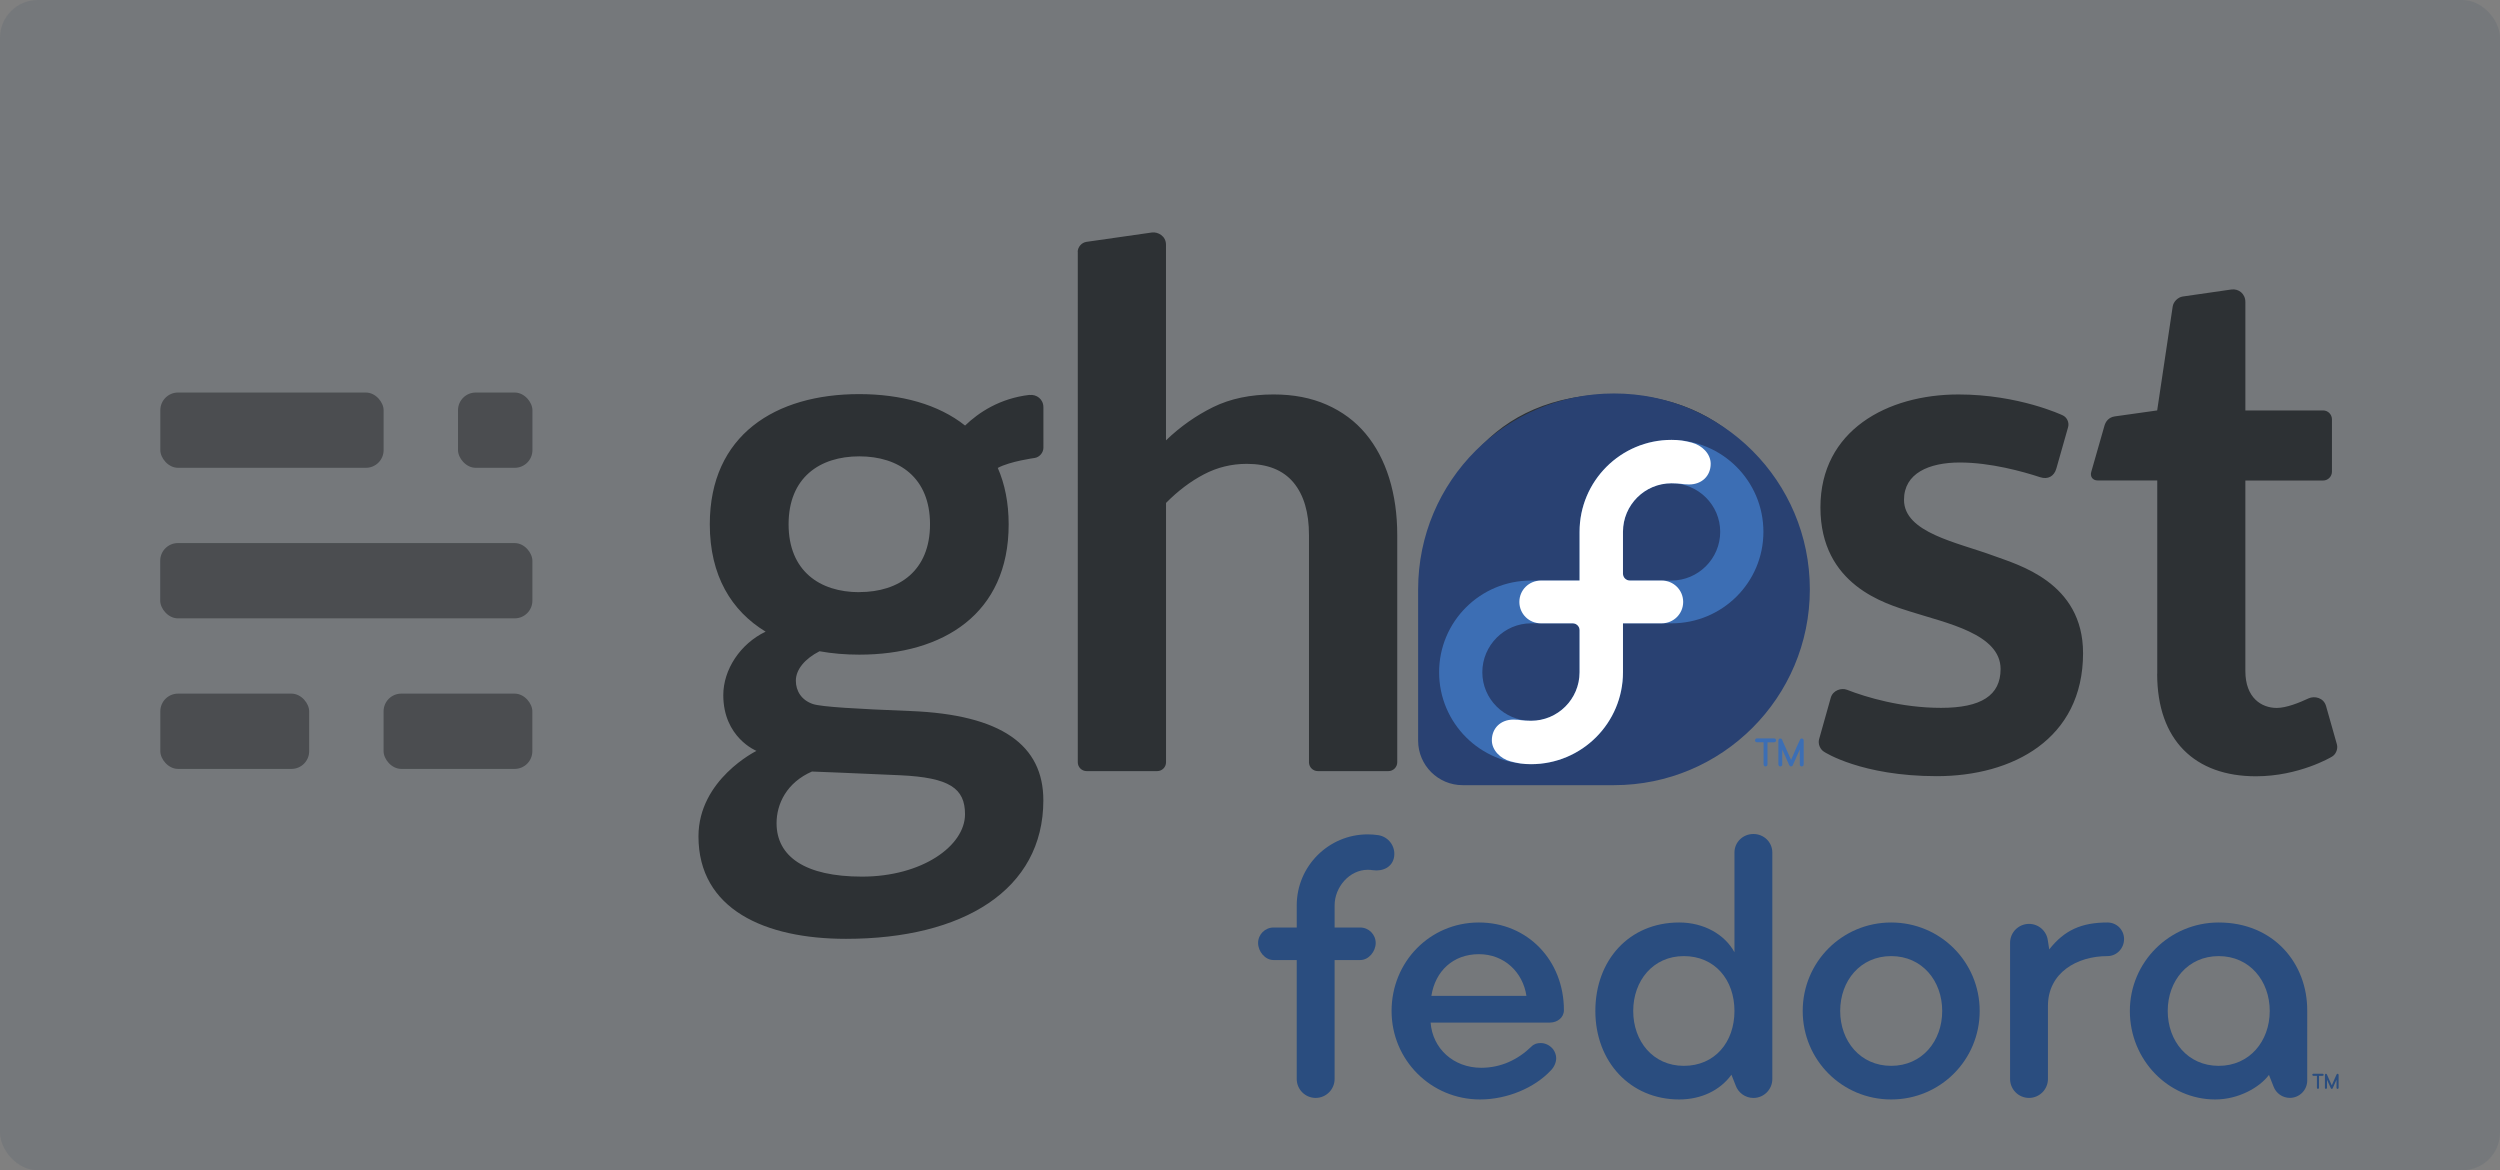 <svg xmlns="http://www.w3.org/2000/svg" xmlns:svg="http://www.w3.org/2000/svg" id="svg20" width="565.054" height="264.513" class="ghost-svg" version="1.1" viewBox="0 0 565.054 264.513"><rect x="0" y="0" width="565.054" height="264.513" fill="#808080" stroke="none"/><title id="title2">Ghost Logo</title><rect style="opacity:1;fill:#75787b;fill-opacity:1;stroke:none;stroke-width:40;stroke-linecap:round;stroke-miterlimit:4;stroke-dasharray:none;stroke-opacity:1" id="rect833" width="565.054" height="264.513" x="0" y="0" rx="8.533" ry="8.533"/><g id="g18" style="fill:none;fill-rule:evenodd" transform="translate(36.027,51.757)"><path id="path4" d="m 328.52,37.36 c -27.017,0 -40.97,19.323 -40.97,43.16 0,23.837 13.61,43.162 40.97,43.162 27.36,0 40.968,-19.325 40.968,-43.163 0,-23.84 -13.954,-43.16 -40.97,-43.16 z m 20.438,43.237 c -0.02,15.328 -5.126,27.743 -20.44,27.743 -15.312,0 -20.42,-12.414 -20.435,-27.743 v -0.078 c 0.016,-15.33 5.124,-27.74 20.437,-27.74 15.312,0 20.42,12.41 20.438,27.74 v 0.07 z M 207.553,5.19 c 0,-1.103 0.885,-2.124 1.984,-2.282 0,0 13.577,-1.95 14.784,-2.115 1.37,-0.187 3.19,0.798 3.19,2.744 v 44.236 c 3.23,-3.105 6.79,-5.608 10.66,-7.515 3.88,-1.906 8.43,-2.86 13.66,-2.86 4.53,0 8.53,0.776 12.03,2.33 3.5,1.55 6.43,3.73 8.77,6.533 2.34,2.81 4.12,6.16 5.33,10.05 1.21,3.9 1.82,8.19 1.82,12.87 v 51.35 c 0,1.1 -0.89,2 -2,2 h -15.95 c -1.1,0 -2,-0.9 -2,-1.99 V 69.18 c 0,-5.118 -1.17,-9.08 -3.51,-11.888 -2.35,-2.804 -5.86,-4.207 -10.544,-4.207 -3.45,0 -6.677,0.79 -9.69,2.37 -3.02,1.58 -5.87,3.73 -8.564,6.46 v 58.617 c 0,1.102 -0.894,2 -2.002,2 h -15.94 c -1.11,0 -2.005,-0.895 -2.005,-2 V 5.188 Z m 244.007,95.327 v -43.68 h -13.482 c -1.1,0 -1.742,-0.87 -1.443,-1.916 l 3,-10.49 c 0.262,-0.9 0.942,-1.87 2.308,-2.07 l 9.597,-1.35 3.508,-23.49 c 0.163,-1.09 1.18,-2.1 2.274,-2.26 0,0 9.192,-1.31 10.963,-1.58 1.673,-0.25 3.19,0.97 3.19,2.81 v 24.52 h 17.565 c 1.106,0 2.002,0.9 2.002,2.01 v 11.82 c 0,1.11 -0.89,2.01 -2.002,2.01 h -17.566 v 43.08 c 0,6.02 3.623,8.32 7.095,8.32 2.12,0 5.02,-1.14 7.19,-2.16 1.34,-0.62 3.41,-0.16 3.95,1.73 l 2.45,8.65 c 0.3,1.07 -0.25,2.37 -1.23,2.86 0,0 -7.29,4.37 -17.06,4.37 -13.73,0 -22.33,-8.08 -22.33,-23.16 z m -44.584,-47.74 c -7.084,0 -12.657,2.476 -12.657,8.433 0,7.44 12.01,9.606 20.23,12.64 5.49,2.027 20.24,5.98 20.24,22.016 0,19.48 -16,27.807 -33.06,27.807 -17.06,0 -25.4,-5.465 -25.4,-5.465 -0.96,-0.527 -1.5,-1.822 -1.2,-2.89 0,0 2.1,-7.52 2.64,-9.386 0.48,-1.68 2.41,-2.27 3.64,-1.792 4.39,1.712 12.32,4.092 21.28,4.092 9.07,0 13.46,-2.803 13.46,-8.777 0,-7.95 -12.26,-10.38 -20.36,-12.967 -5.59,-1.78 -20.36,-5.93 -20.36,-23.566 0,-17.373 15.08,-25.524 31.2,-25.524 13.64,0 23.5,4.69 23.5,4.69 1.01,0.427 1.58,1.635 1.28,2.698 l -2.658,9.357 c -0.488,1.74 -1.898,2.537 -3.666,1.957 -3.89,-1.277 -11.2,-3.322 -18.15,-3.322 z M 196.663,37.497 c -6.695,0.775 -11.472,3.962 -14.562,6.93 -6.06,-4.81 -14.49,-7.106 -23.94,-7.106 -18.95,0 -33.76,9.26 -33.76,29.43 0,11.58 4.88,19.56 12.62,24.26 -5.75,2.75 -9.57,8.59 -9.57,14.34 0,9.61 7.5,12.61 7.5,12.61 0,0 -13.11,6.44 -13.11,19.32 0,16.49 15.01,23.16 33.34,23.16 26.43,0 44.61,-11.04 44.61,-31.31 0,-12.47 -9.44,-19.36 -30.01,-20.18 -12.2,-0.48 -20.11,-0.93 -22.07,-1.58 -2.59,-0.87 -3.86,-2.96 -3.86,-5.28 0,-2.55 2.08,-4.98 5.35,-6.65 2.86,0.516 5.87,0.768 8.99,0.768 18.97,0 33.76,-9.223 33.76,-29.425 0,-4.897 -0.87,-9.15 -2.46,-12.78 2.79,-1.506 8.34,-2.25 8.34,-2.25 1.09,-0.17 1.975,-1.21 1.974,-2.31 V 40.3 c 0,-1.88 -1.59,-2.955 -3.1,-2.78 z m -49.13,85.132 c 0,0 9.954,0.38 19.9,0.84 11.172,0.52 14.654,2.96 14.654,8.81 0,7.15 -9.71,14.1 -23.28,14.1 -12.88,0 -19.314,-4.54 -19.314,-12.08 0,-4.33 2.26,-9.18 8.04,-11.69 z m 10.66,-40.54 c -8.978,0 -15.983,-4.83 -15.983,-15.35 0,-10.53 7.01,-15.35 15.983,-15.35 8.974,0 15.984,4.81 15.984,15.34 0,10.53 -7.002,15.34 -15.984,15.34 z" style="fill:#2d3134"/><g id="g16" transform="translate(0,36)" style="opacity:.6;fill:#2e3134"><rect id="rect6" width="33.643" height="17.014" x=".209" y="69.017" rx="4"/><rect id="rect8" width="33.622" height="17.014" x="50.672" y="69.017" rx="4"/><rect id="rect10" width="84.121" height="17.014" x=".184" y="34.99" rx="4"/><rect id="rect12" width="50.469" height="17.013" x=".209" y=".964" rx="4"/><rect id="rect14" width="16.821" height="17.013" x="67.494" y=".964" rx="4"/></g></g><g id="g11328" transform="translate(-929.823,-387.675)"><g id="g5247" transform="matrix(0.4,0,0,0.4,1174.178,510.146)" style="fill:#2a4d7f;fill-opacity:1"><path style="font-style:normal;font-variant:normal;font-weight:700;font-stretch:expanded;font-size:11.728px;line-height:90%;font-family:Comfortaa;-inkscape-font-specification:'Comfortaa Bold Expanded';text-align:start;writing-mode:lr-tb;text-anchor:start;fill:#2a4d7f;fill-opacity:1;stroke:none" id="path4724" d="m 703.995,303.937 v 4.616 c 0,0.309 -0.187,0.496 -0.561,0.561 h -0.04 c -0.317,0 -0.512,-0.197 -0.584,-0.59 v -7.319 c 0.046,-0.424 0.225,-0.636 0.538,-0.636 h 0.086 c 0.317,10e-6 0.529,0.225 0.636,0.676 l 2.629,5.875 c 0.034,-0.134 0.611,-1.476 1.729,-4.026 l 1.077,-2.319 c 0.13,-0.137 0.271,-0.206 0.424,-0.206 h 0.086 c 0.313,10e-6 0.492,0.212 0.538,0.636 v 7.319 c -0.072,0.393 -0.267,0.59 -0.584,0.59 h -0.04 c -0.374,-0.065 -0.561,-0.252 -0.561,-0.561 v -4.621 c -1.42,3.215 -2.163,4.873 -2.228,4.976 -0.157,0.137 -0.309,0.206 -0.458,0.206 -0.336,0 -0.613,-0.34 -0.83,-1.019 l -1.855,-4.158 m -7.794,-3.39 h 5.36 c 0.363,0.069 0.544,0.256 0.544,0.561 v 0.086 c 0,0.313 -0.212,0.492 -0.636,0.538 h -1.993 v 6.82 c 0,0.309 -0.191,0.496 -0.573,0.561 h -0.029 c -0.317,0 -0.512,-0.197 -0.584,-0.59 v -6.792 h -2.039 c -0.393,-0.076 -0.59,-0.283 -0.59,-0.618 0.084,-0.378 0.263,-0.567 0.538,-0.567"/><path style="fill:#2a4d7f;fill-opacity:1" id="path17" d="m 264.952,271.632 c 0,0 0,0 -67.469,0 1.092,14.626 12.882,25.545 28.602,25.545 11.135,0 20.744,-4.585 28.385,-12.007 1.529,-1.534 3.276,-1.97 5.24,-1.97 2.62,0 5.242,1.313 6.987,3.496 1.093,1.528 1.748,3.276 1.748,5.02 0,2.403 -1.093,5.021 -3.059,6.988 -9.171,9.823 -24.673,16.375 -39.959,16.375 -27.729,0 -49.999,-22.27 -49.999,-50.001 0,-27.728 21.616,-49.999 49.345,-49.999 27.512,0 48.036,21.397 48.036,49.562 0.002,4.151 -3.709,6.991 -7.857,6.991 z m -40.178,-38.648 c -14.629,0 -24.672,9.607 -26.855,23.576 32.969,0 53.711,0 53.711,0 -1.965,-13.314 -12.446,-23.576 -26.857,-23.576 z"/><path style="fill:#2a4d7f;fill-opacity:1" id="path19" d="m 457.741,315.08 c -27.729,0 -49.998,-22.27 -49.998,-50.001 0,-27.728 22.269,-49.999 49.998,-49.999 27.732,0 50.001,22.271 50.001,49.999 9.5e-4,27.731 -22.268,50.001 -50.001,50.001 z m 0,-81.007 c -17.466,0 -28.822,13.976 -28.822,31.005 0,17.028 11.356,31.004 28.822,31.004 17.468,0 28.825,-13.975 28.825,-31.004 0,-17.028 -11.357,-31.005 -28.825,-31.005 z"/><path style="fill:#2a4d7f;fill-opacity:1" id="path21" d="m 579.937,215.079 c -14.65,0 -24.34,4.333 -32.895,15.209 l -0.79,-5.059 v 0 c -0.664,-5.281 -5.169,-9.359 -10.623,-9.359 -5.917,0 -10.716,4.792 -10.716,10.712 0,0.008 0,0.016 0,0.024 v 0 0.01 0 76.891 c 0,5.895 4.802,10.699 10.699,10.699 5.895,0 10.699,-4.805 10.699,-10.699 v -41.266 c 0,-18.777 16.375,-28.167 33.625,-28.167 5.241,0 9.387,-4.367 9.387,-9.608 0,-5.241 -4.146,-9.388 -9.387,-9.388 z"/><path style="fill:#2a4d7f;fill-opacity:1" id="path23" d="m 692.819,265.078 c 0.22,-26.855 -18.997,-49.999 -50.002,-49.999 -27.73,0 -50.22,22.271 -50.22,49.999 0,27.731 21.835,50.001 48.256,50.001 13.186,0 25.053,-6.788 30.347,-13.878 l 2.607,6.617 v 0 c 1.399,3.717 4.985,6.363 9.19,6.363 5.42,0 9.815,-4.391 9.822,-9.807 v 0 -25.646 0 z m -50.002,31.005 c -17.469,0 -28.822,-13.975 -28.822,-31.004 0,-17.028 11.353,-31.005 28.822,-31.005 17.467,0 28.822,13.976 28.822,31.005 0,17.028 -11.355,31.004 -28.822,31.004 z"/><path style="fill:#2a4d7f;fill-opacity:1" id="path25" d="m 390.571,175.556 c 0,-5.893 -4.802,-10.48 -10.697,-10.48 -5.895,0 -10.701,4.586 -10.701,10.48 v 56.335 c -5.457,-10.043 -17.247,-16.812 -31.222,-16.812 -28.384,0 -47.38,21.397 -47.38,49.999 0,28.605 19.651,50.001 47.38,50.001 12.369,0 23.093,-5.105 29.516,-13.978 l 2.376,6.025 c 1.472,4.137 5.417,7.097 10.054,7.097 5.868,0 10.675,-4.777 10.675,-10.67 0,-0.016 0,-0.03 0,-0.046 v 0 -127.95 h -9.6e-4 z m -50.001,120.527 c -17.466,0 -28.602,-13.975 -28.602,-31.004 0,-17.028 11.135,-31.005 28.602,-31.005 17.469,0 28.603,13.319 28.603,31.005 0,17.682 -11.134,31.004 -28.603,31.004 z"/><path style="fill:#2a4d7f;fill-opacity:1" id="path27" d="m 167.855,165.723 c -1.952,-0.289 -3.941,-0.435 -5.916,-0.435 -22.111,0 -40.101,17.991 -40.101,40.103 v 12.526 h -13.102 c -4.803,0 -8.735,3.931 -8.735,8.732 0,4.806 3.932,9.65 8.735,9.65 h 13.101 v 67.209 c 0,5.895 4.804,10.699 10.698,10.699 5.897,0 10.7,-4.805 10.7,-10.699 v -67.209 h 14.486 c 4.802,0 8.732,-4.844 8.732,-9.65 0,-4.801 -3.929,-8.732 -8.732,-8.732 h -14.479 v -12.526 c 0,-10.31 8.387,-20.086 18.697,-20.086 0.929,0 1.864,0.069 2.782,0.204 5.848,0.865 11.288,-1.783 12.155,-7.632 0.864,-5.846 -3.173,-11.287 -9.02,-12.154 z"/></g><g id="g918" transform="matrix(0.739,0,0,0.739,741.939,402.706)"><g id="g5241"><path id="path5239" d="m 799.338,208.895 v 4.616 c 0,0.309 -0.187,0.496 -0.561,0.561 h -0.04 c -0.317,0 -0.512,-0.197 -0.584,-0.59 v -7.319 c 0.046,-0.424 0.225,-0.636 0.538,-0.636 h 0.086 c 0.317,10e-6 0.529,0.225 0.636,0.676 l 2.629,5.875 c 0.034,-0.134 0.611,-1.476 1.729,-4.026 l 1.077,-2.319 c 0.13,-0.137 0.271,-0.206 0.424,-0.206 h 0.086 c 0.313,10e-6 0.492,0.212 0.538,0.636 v 7.319 c -0.072,0.393 -0.267,0.59 -0.584,0.59 h -0.04 c -0.374,-0.065 -0.561,-0.252 -0.561,-0.561 v -4.621 c -1.42,3.215 -2.163,4.873 -2.228,4.976 -0.157,0.137 -0.309,0.206 -0.458,0.206 -0.336,0 -0.613,-0.34 -0.83,-1.019 l -1.855,-4.158 m -7.794,-3.39 h 5.36 c 0.363,0.069 0.544,0.256 0.544,0.561 v 0.086 c 0,0.313 -0.212,0.492 -0.636,0.538 h -1.993 v 6.82 c 0,0.309 -0.191,0.496 -0.573,0.561 h -0.029 c -0.317,0 -0.512,-0.197 -0.584,-0.59 v -6.792 h -2.039 c -0.393,-0.076 -0.59,-0.283 -0.59,-0.618 0.084,-0.378 0.263,-0.567 0.538,-0.567" style="font-style:normal;font-variant:normal;font-weight:700;font-stretch:expanded;font-size:11.728px;line-height:90%;font-family:Comfortaa;-inkscape-font-specification:'Comfortaa Bold Expanded';text-align:start;writing-mode:lr-tb;text-anchor:start;fill:#3c6eb4;fill-opacity:1;stroke:none"/><path id="path35" d="m 807.776,159.904 c 0,-33.084 -26.819,-59.904 -59.903,-59.904 -33.069,0 -59.877,26.798 -59.901,59.862 l -0.002,-0.002 v 46.356 l 0.002,0.002 c 0.018,7.507 6.106,13.585 13.618,13.585 0.021,0 0.042,-0.002 0.064,-0.002 l 0.004,0.002 h 46.238 v 0 c 33.074,-0.013 59.88,-26.824 59.88,-59.898 z" style="fill:#294172;fill-opacity:1"/><path id="path39" d="m 765.461,114.2 c -15.528,0 -28.115,12.587 -28.115,28.115 0,0.006 0,0.013 0,0.02 v 14.881 h -14.834 c -0.003,0 -0.003,0 -0.005,0 -15.529,0 -28.115,12.525 -28.115,28.051 0,15.528 12.586,28.116 28.115,28.116 15.527,0 28.115,-12.589 28.115,-28.116 0,-0.005 0,-0.013 0,-0.018 v -14.944 h 14.833 c 0.003,0 0.005,0 0.006,0 15.527,0 28.115,-12.462 28.115,-27.99 0,-15.528 -12.588,-28.115 -28.115,-28.115 z m -28.114,71.092 c -0.013,8.184 -6.653,14.816 -14.839,14.816 -8.195,0 -14.9,-6.645 -14.9,-14.84 0,-8.196 6.705,-14.964 14.9,-14.964 0.008,0 0.014,0.002 0.02,0.002 h 12.714 c 0.004,0 0.007,-0.002 0.01,-0.002 1.157,0 2.097,0.936 2.097,2.094 0,9.6e-4 -9.6e-4,0.003 -9.6e-4,0.005 v 12.89 h -9.6e-4 z m 28.113,-28.077 c -0.005,0 -0.01,0 -0.014,0 h -12.723 c -0.002,0 -0.006,0 -0.006,0 -1.159,0 -2.096,-0.938 -2.096,-2.096 v -0.002 -12.828 c 0.014,-8.187 6.652,-14.816 14.838,-14.816 8.196,0 14.902,6.644 14.902,14.841 0.002,8.195 -6.705,14.9 -14.901,14.9 z" style="fill:#3c6eb4;fill-opacity:1"/><path id="path41" d="m 737.347,157.215 v -14.881 c 0,-0.008 0,-0.014 0,-0.02 0,-15.528 12.587,-28.115 28.115,-28.115 2.357,0 4.03,0.264 6.212,0.836 3.179,0.833 5.776,3.438 5.777,6.471 9.6e-4,3.665 -2.66,6.33 -6.636,6.33 -1.895,0 -2.579,-0.363 -5.354,-0.363 -8.186,0 -14.823,6.629 -14.838,14.816 v 12.828 0.002 c 0,1.157 0.936,2.096 2.096,2.096 0,0 0.004,0 0.006,0 h 9.744 c 3.632,0 6.563,2.905 6.566,6.546 0,3.643 -2.935,6.543 -6.566,6.543 h -11.845 v 14.944 c 0,0.006 0,0.013 0,0.02 0,15.526 -12.588,28.114 -28.115,28.114 -2.356,0 -4.03,-0.266 -6.211,-0.836 -3.179,-0.832 -5.777,-3.439 -5.778,-6.471 0,-3.665 2.66,-6.331 6.637,-6.331 1.893,0 2.579,0.364 5.352,0.364 8.186,0 14.825,-6.63 14.84,-14.816 0,0 0,-12.894 0,-12.894 0,-1.155 -0.939,-2.092 -2.097,-2.092 -0.002,0 -0.003,0 -0.006,0 l -9.743,-0.002 c -3.632,0 -6.567,-2.898 -6.567,-6.539 -0.002,-3.664 2.965,-6.55 6.636,-6.55 h 11.775 v 0 z" style="fill:#fff"/></g></g></g></svg>